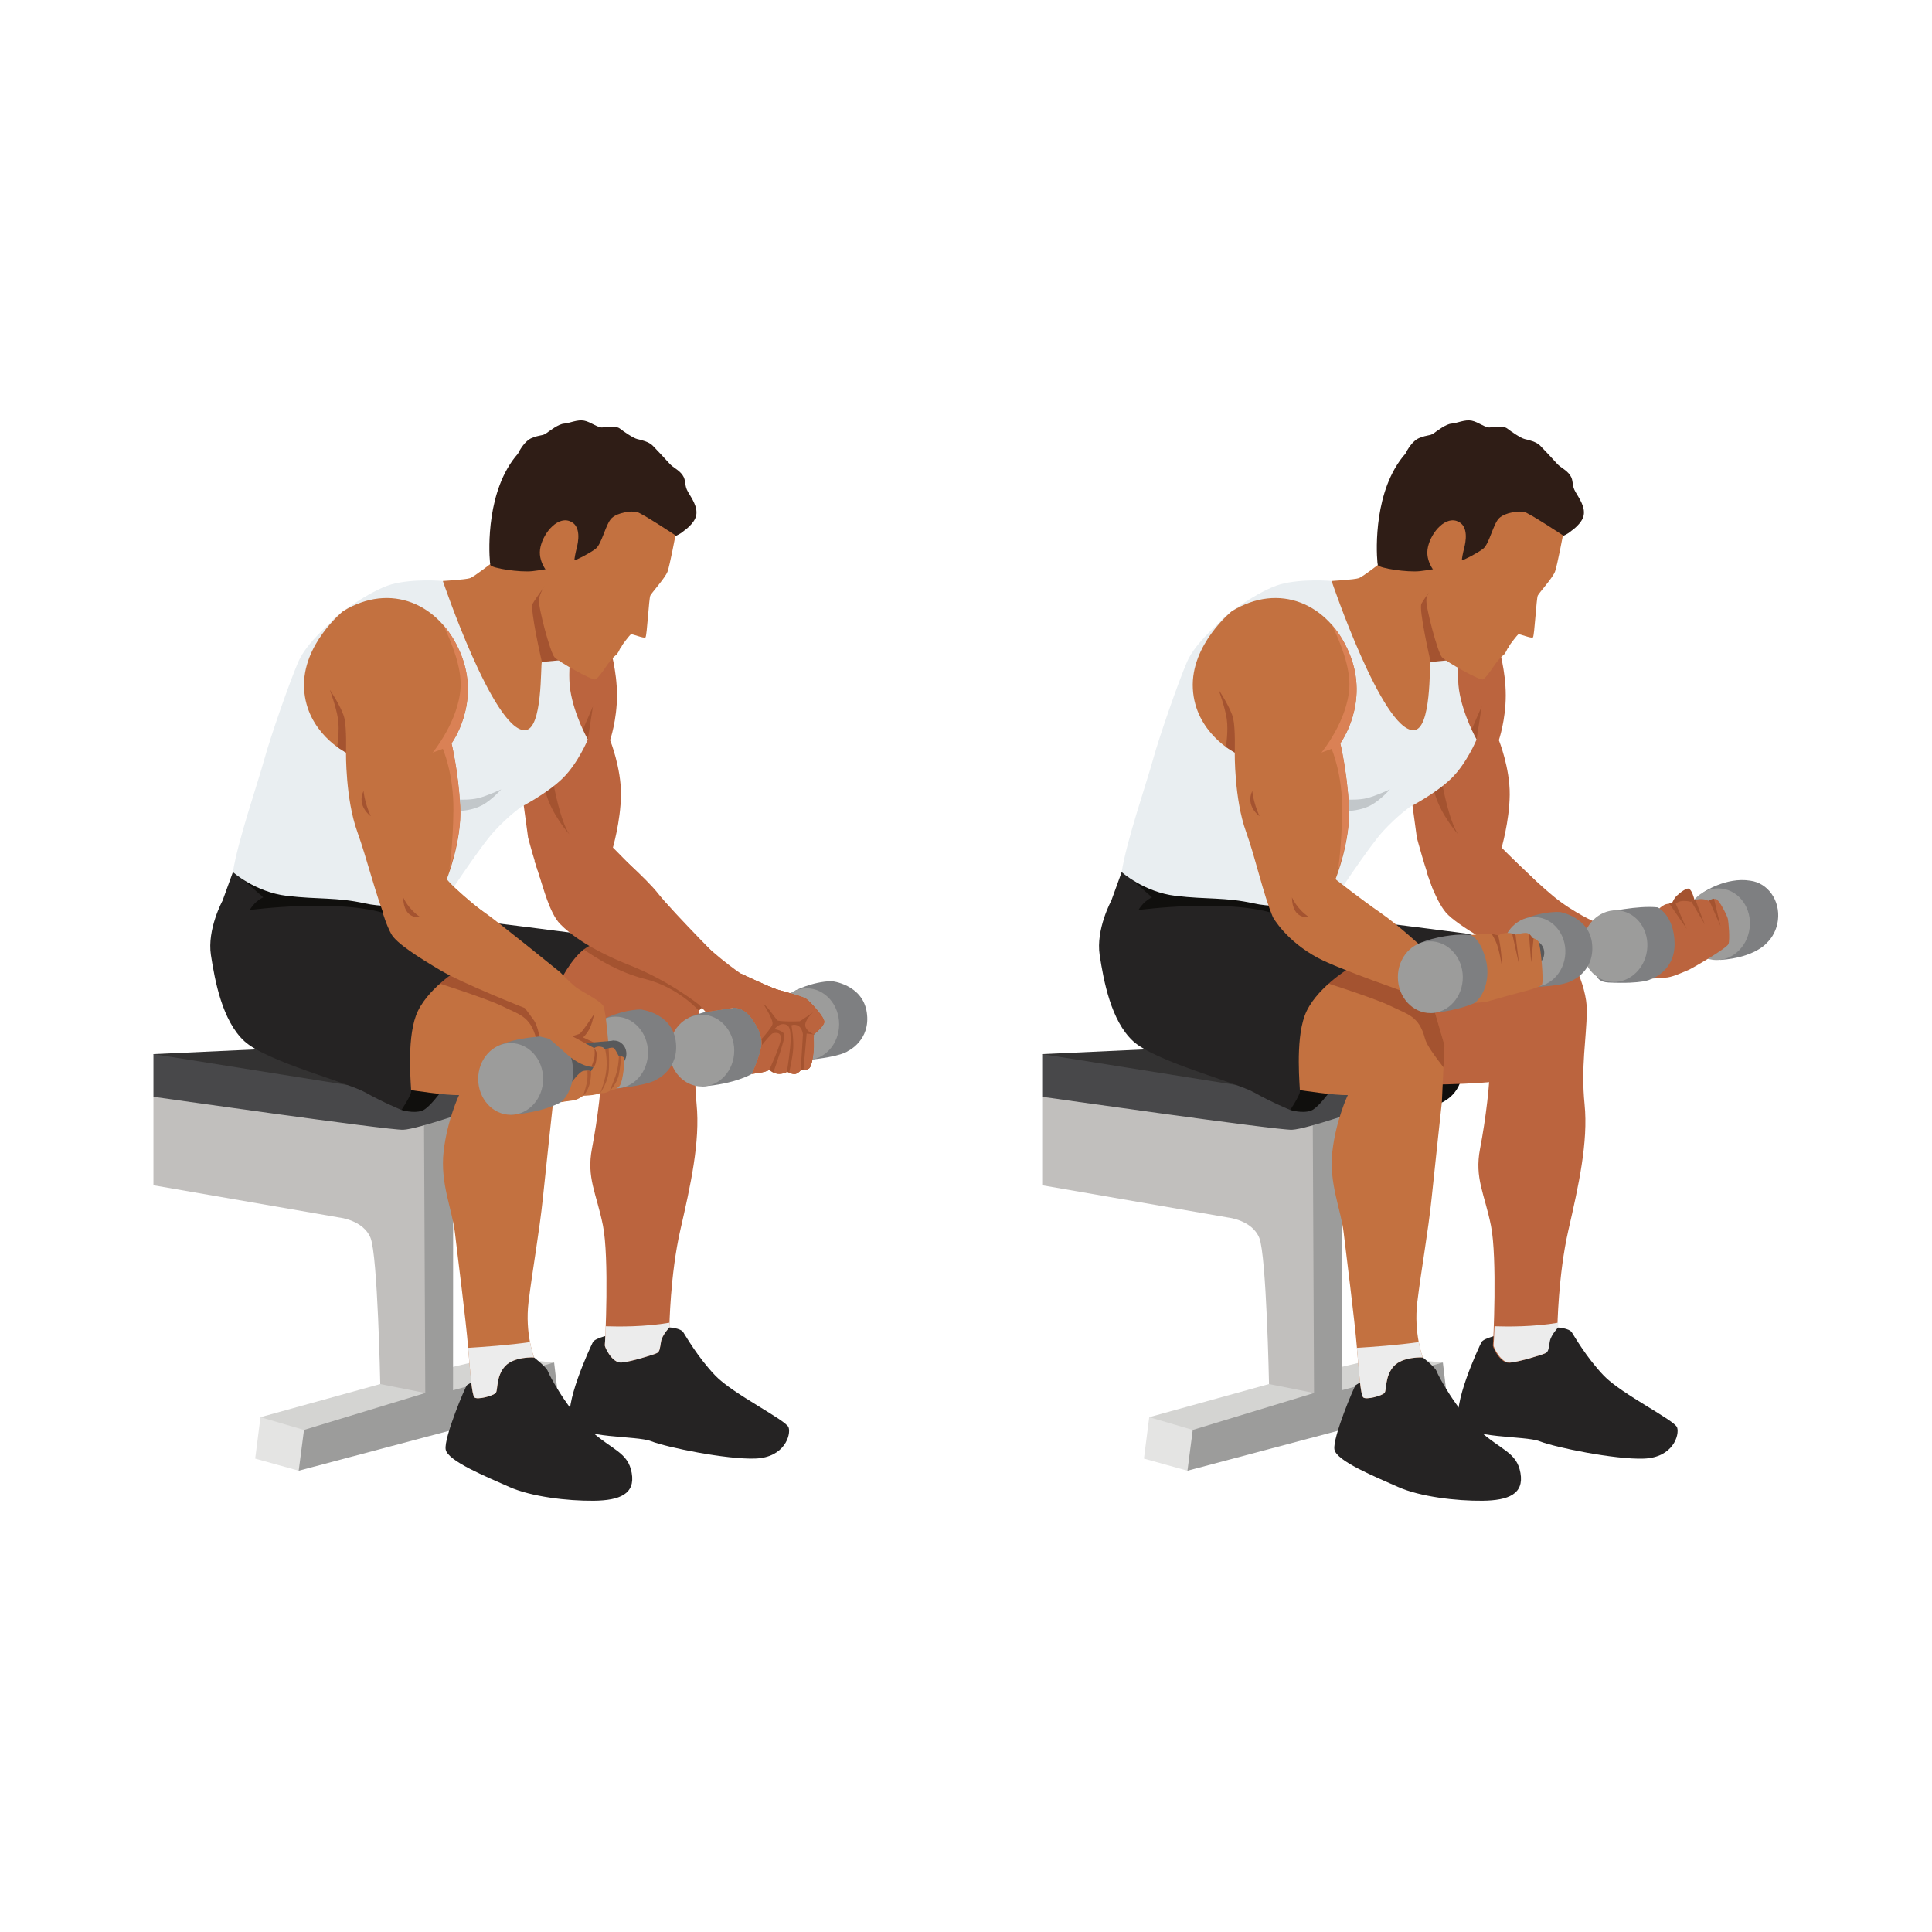 <?xml version="1.0" encoding="UTF-8" standalone="no"?>
<svg
   xmlns:dc="http://purl.org/dc/elements/1.1/"
   xmlns:cc="http://creativecommons.org/ns#"
   xmlns:rdf="http://www.w3.org/1999/02/22-rdf-syntax-ns#"
   xmlns:svg="http://www.w3.org/2000/svg"
   xmlns="http://www.w3.org/2000/svg"
   viewBox="0 0 2666.667 2666.667"
   height="2666.667"
   width="2666.667"
   xml:space="preserve"
   id="svg2"
   version="1.1"><defs
     id="defs6" /><g
     transform="matrix(1.333,0,0,-1.333,0,2666.667)"
     id="g10"><g
       transform="scale(0.1)"
       id="g12"><g
         transform="scale(1.227)"
         id="g14"><path
           id="path16"
           style="fill:none;fill-opacity:1;fill-rule:nonzero;stroke:none"
           d="M 16300,0 H 0 V 16300 H 16300 V 0" /></g><path
         id="path18"
         style="fill:#9c9c9b;fill-opacity:1;fill-rule:nonzero;stroke:none"
         d="m 4956.83,5270.9 821.98,273.8 -41.05,351.6 -724.24,-152.3 -217.84,-117.2 c 0,0 -84.18,-114.4 -110.56,-155.4 -26.39,-41.1 271.71,-200.5 271.71,-200.5" /><path
         id="path20"
         style="fill:#e4e4e3;fill-opacity:1;fill-rule:nonzero;stroke:none"
         d="m 2697.12,5330.6 -54.74,-428.8 450.58,-125.4 c 0,0 268.78,392.9 260.96,404.7 -7.82,11.7 -97.74,130.9 -148.56,149.5 -50.83,18.6 -508.24,0 -508.24,0" /><path
         id="path22"
         style="fill:#d4d4d2;fill-opacity:1;fill-rule:nonzero;stroke:none"
         d="m 3937.42,5673.7 1190.45,281.5 609.89,-58.9 -1158.2,-398.6 -642.14,176" /><path
         id="path24"
         style="fill:#9c9c9b;fill-opacity:1;fill-rule:nonzero;stroke:none"
         d="m 3272.8,5357 -125.06,-158.3 -54.78,-422.3 1863.87,494.5 780.93,625.4 -1046.78,-287.1 1.67,2902.8 c 0,0 -219.34,73 -242.97,50.8 -23.63,-22.1 -428.21,-162.2 -424.79,-179.8 3.42,-17.6 249.72,-2603.8 249.72,-2603.8 0,0 -175.93,-185.4 -228.7,-198.3 C 3993.13,5568.1 3272.8,5357 3272.8,5357" /><path
         id="path26"
         style="fill:#d4d4d2;fill-opacity:1;fill-rule:nonzero;stroke:none"
         d="m 4108.4,5744 -170.98,-70.3 -1240.3,-343.1 450.62,-131.9 1255.89,382.2 -295.23,163.1" /><path
         id="path28"
         style="fill:#c1bfbd;fill-opacity:1;fill-rule:nonzero;stroke:none"
         d="M 1588.76,8648.3 V 7732 l 1926.43,-334.2 c 0,0 247.75,-26.4 321.8,-211.1 74.04,-184.8 100.43,-1513 100.43,-1513 l 466.21,-92.8 -14.6,3117.6 -2800.27,-50.2" /><path
         id="path30"
         style="fill:#333232;fill-opacity:1;fill-rule:nonzero;stroke:none"
         d="m 1852.66,8830.6 -263.9,259.7 1853.12,85.3 513.13,-212 c 0,0 274.65,8.7 88.94,-211.2 -185.7,-219.9 -264.87,-318.4 -405.61,-260.3 -140.75,58 -1785.68,338.5 -1785.68,338.5" /><path
         id="path32"
         style="fill:#48484a;fill-opacity:1;fill-rule:nonzero;stroke:none"
         d="m 1588.76,9090.3 v -442 c 0,0 2433.69,-347.4 2586.16,-341.5 152.47,5.8 781.91,228.7 781.91,228.7 l -54.74,342 -858.3,-60.6 -445.07,-46.9 -2009.96,320.3" /><path
         id="path34"
         style="fill:#100f0d;fill-opacity:1;fill-rule:nonzero;stroke:none"
         d="m 4157.33,8512 c 0,0 121.19,-39.1 213.07,-7.8 91.87,31.3 269.76,301 269.76,301 0,0 -418.32,113.4 -433.96,105.6 -15.64,-7.8 -168.11,-105.6 -162.25,-158.4 5.87,-52.7 113.38,-240.4 113.38,-240.4" /><path
         id="path36"
         style="fill:#252323;fill-opacity:1;fill-rule:nonzero;stroke:none"
         d="m 6353.51,6189.7 c -11.73,0 -190.59,-37 -214.05,-81.5 -23.45,-44.5 -316.67,-671.3 -222.84,-837.3 93.83,-166.1 671.46,-127.9 826.87,-189.5 155.4,-61.6 777.02,-190.6 1079.03,-178.9 302.01,11.8 369.45,246.3 343.06,322.6 -26.39,76.2 -577.63,346 -759.43,536.5 -181.79,190.6 -302.01,404.7 -331.33,448.7 -29.32,43.9 -143.68,49.8 -143.68,49.8 l -577.63,-70.4" /><path
         id="path38"
         style="fill:#252323;fill-opacity:1;fill-rule:nonzero;stroke:none"
         d="m 5036.97,5782.2 c 0,0 -187.65,-108.5 -202.31,-120.3 -14.67,-11.7 -240.44,-545.3 -219.92,-665.5 20.53,-120.3 428.1,-284.5 656.81,-387.1 228.7,-102.6 606.95,-146.6 876.71,-143.7 269.76,3 431.02,70.4 392.91,287.4 -38.12,217 -202.32,234.6 -433.96,445.7 -231.64,211.1 -419.3,562.9 -433.96,606.9 -14.66,44 -143.68,143.7 -143.68,143.7 0,0 -120.21,161.3 -214.04,120.2 -93.83,-41 -278.56,-287.3 -278.56,-287.3" /><path
         id="path40"
         style="fill:#bb643e;fill-opacity:1;fill-rule:nonzero;stroke:none"
         d="m 7236.09,9540.2 c 3.91,289.3 -234.57,484.8 -234.57,484.8 0,0 -178.11,125 -374.51,249.2 h -908.04 c -118.47,-99.9 -120.18,-286.2 -93.61,-362.6 31.27,-89.9 602.07,-715.4 605.98,-910.9 3.91,-195.5 -43.01,-582.5 -101.66,-887.5 -58.63,-304.9 46.92,-465.2 113.38,-797.5 66.46,-332.3 23.46,-1223.7 19.55,-1239.3 -3.9,-15.7 74.29,-187.7 172.02,-179.9 97.74,7.8 336.22,82.1 367.5,97.8 31.27,15.6 31.27,54.7 43.01,121.2 11.72,66.4 86,144.6 86,144.6 0,0 7.82,547.3 113.38,1008.7 105.56,461.3 207.21,914.8 168.11,1305.8 -39.09,390.9 19.55,676.3 23.46,965.6" /><path
         id="path42"
         style="fill:#a45330;fill-opacity:1;fill-rule:nonzero;stroke:none"
         d="m 6042.97,10172.3 c 6.08,4.6 286.11,-217.7 634.05,-303.7 347.95,-86 559.07,-328.4 559.07,-328.4 0,0 113.37,84.8 93.83,203.3 -19.55,118.5 -311.59,279.2 -545.57,428.8 -233.98,149.7 -615.57,317.9 -650.75,290.6 -35.19,-27.4 -90.63,-290.6 -90.63,-290.6" /><path
         id="path44"
         style="fill:#c37140;fill-opacity:1;fill-rule:nonzero;stroke:none"
         d="m 4256.76,8717.6 c 0,0 363.85,-57 496.77,-51.2 0,0 -123.15,-258 -160.29,-586.4 -37.14,-328.4 89.92,-600.1 117.29,-838.6 27.36,-238.5 113.37,-901.1 136.83,-1188.5 23.46,-287.3 39.1,-484.8 64.51,-516.1 25.41,-31.2 201.34,15.7 222.84,47 21.5,31.2 1.96,173.9 95.79,275.6 93.83,101.6 299.07,89.9 299.07,89.9 0,0 -95.78,248.3 -56.68,572.7 39.09,324.5 113.37,735 148.56,1079.1 35.19,344 105.56,989.1 105.56,989.1 l 27.36,590.3 -207.25,715 c 0,0 -596.31,396.3 -786.33,396.3 -190.03,0 -216.58,167.1 -418.82,-96.7 -202.24,-263.9 -531.61,-580.6 -503.27,-800.5 28.35,-219.9 116.31,-431 116.31,-431 l 301.75,-246" /><path
         id="path46"
         style="fill:#ececec;fill-opacity:1;fill-rule:nonzero;stroke:none"
         d="m 4847.73,6048.5 c 23.25,-285 38.86,-480.5 64.14,-511.7 25.41,-31.2 201.34,15.7 222.84,47 21.5,31.2 1.96,173.9 95.79,275.6 93.82,101.6 299.07,89.9 299.07,89.9 0,0 -23.02,59.8 -41.88,158.9 -210.88,-31.1 -480.07,-50.2 -639.96,-59.7" /><path
         id="path48"
         style="fill:#ececec;fill-opacity:1;fill-rule:nonzero;stroke:none"
         d="m 6272.12,6272.1 c -4.05,-114.7 -8.38,-191.3 -9.51,-195.7 -3.91,-15.7 74.29,-187.7 172.02,-179.9 97.74,7.8 336.22,82.1 367.5,97.8 31.27,15.6 31.27,54.7 43,121.2 11.73,66.4 86.01,144.6 86.01,144.6 0,0 0.26,17.6 1.27,49.1 -253.58,-44.2 -530.04,-41.7 -660.29,-37.1" /><path
         id="path50"
         style="fill:#a45330;fill-opacity:1;fill-rule:nonzero;stroke:none"
         d="m 4403.63,9868.6 c 0,0 623.57,-195.5 795.59,-281.5 172.02,-86 291.26,-99.7 352.84,-335.2 17.02,-65.1 91.55,-168.8 191.78,-298.5 l 10.53,227.1 -207.25,715 c 0,0 -596.31,396.3 -786.33,396.3 -190.03,0 -216.58,167.1 -418.82,-96.7 -57.24,-74.7 -124.67,-153.7 -191.3,-233.4 139.24,-34.3 252.96,-93.1 252.96,-93.1" /><path
         id="path52"
         style="fill:#bb643e;fill-opacity:1;fill-rule:nonzero;stroke:none"
         d="m 6317.35,13293.4 c 0,0 71.35,-233.6 71.35,-488.7 0,-255.1 -71.35,-463.3 -71.35,-463.3 0,0 115.33,-287.4 112.4,-565.9 -2.94,-278.6 -87.97,-563 -87.97,-563 0,0 343.06,-293.2 477.94,-466.2 134.88,-173 759.43,-803.4 759.43,-803.4 l -378.25,-261 c 0,0 -281.49,193.6 -712.51,372.4 -431.03,178.9 -659.74,365.1 -774.09,566.7 -114.35,201.5 -246.3,711.7 -246.3,711.7 l -64.51,475 c 0,0 250.84,1529.2 277.41,1560.2 26.56,31 253.31,289 362.78,187.4 109.47,-101.6 273.67,-261.9 273.67,-261.9" /><path
         id="path54"
         style="fill:#252323;fill-opacity:1;fill-rule:nonzero;stroke:none"
         d="m 2411.72,10975 -107.51,-296.1 c 0,0 -161.27,-296.2 -120.22,-563 41.05,-266.8 117.29,-680.3 345.99,-891.4 228.71,-211.1 1070.24,-428.1 1252.03,-530.7 181.8,-102.6 375.32,-181.8 375.32,-181.8 0,0 96.76,146.6 99.69,187.7 2.93,41 -49.85,516 49.85,788.7 99.69,272.7 453.92,486.7 453.92,486.7 l 1052.23,-106.5 c 0,0 152.94,309.2 327.66,355.9 174.71,46.8 -172.22,115.4 -172.22,115.4 0,0 -685.75,89.7 -993.34,124.9 -307.6,35.2 -718.1,369.5 -864.71,404.6 -146.6,35.2 -1698.69,105.6 -1698.69,105.6" /><path
         id="path56"
         style="fill:#a45330;fill-opacity:1;fill-rule:nonzero;stroke:none"
         d="m 6139.46,12690.3 -52.78,-343 -51.42,103.4 z" /><path
         id="path58"
         style="fill:#a45330;fill-opacity:1;fill-rule:nonzero;stroke:none"
         d="m 5735.55,11867 c 0,0 66.72,-364.2 160.54,-502 0,0 -187.89,208.8 -246.42,438.7 l 85.88,63.3" /><path
         id="path60"
         style="fill:#100f0d;fill-opacity:1;fill-rule:nonzero;stroke:none"
         d="m 2585.69,10582.1 c 0,0 920.7,123.2 1419.17,-41 498.46,-164.2 872.66,41 369.45,172 -503.21,130.9 -850.33,138.8 -944.16,150.5 -93.83,11.7 -917.71,37 -917.71,37 l 214,-187.5 c 0,0 -82.1,-31.3 -140.75,-131" /><path
         id="path62"
         style="fill:#e9eef1;fill-opacity:1;fill-rule:nonzero;stroke:none"
         d="m 4585.42,13989.3 c 0,0 -308.85,27.3 -531.69,-35.2 -222.85,-62.6 -598.16,-339.4 -605.98,-365.2 -7.82,-25.8 -269.76,-229.1 -359.68,-438.2 -89.92,-209.2 -285.4,-768.3 -351.86,-1010.6 -66.46,-242.4 -273.66,-840.6 -324.49,-1165.1 0,0 230.66,-207.2 559.06,-246.3 328.41,-39.1 508.24,-11.7 809.28,-78.2 301.03,-66.4 805.36,0 805.36,0 0,0 383.14,586.4 535.61,750.7 152.47,164.2 277.58,250.2 277.58,250.2 0,0 265.84,136.8 426.14,293.2 160.29,156.3 261.93,402.7 261.93,402.7 0,0 -142.69,255.1 -181.79,513.1 -39.1,258 47.92,659.7 47.92,659.7 0,0 -980.34,269.8 -995.98,277.6 -15.64,7.8 -371.41,191.6 -371.41,191.6" /><path
         id="path64"
         style="fill:#c2c7ca;fill-opacity:1;fill-rule:nonzero;stroke:none"
         d="m 4760.79,11725.7 c 0,0 108.07,-5.9 194.08,15.6 86.01,21.5 234.57,89.9 234.57,89.9 0,0 -95.78,-109.5 -197.43,-164.2 -101.64,-54.7 -225.26,-58.7 -225.26,-58.7 l -5.96,117.4" /><path
         id="path66"
         style="fill:#c37140;fill-opacity:1;fill-rule:nonzero;stroke:none"
         d="m 5110.05,14190.4 c 0,0 -198.18,-156.2 -243.14,-171.8 -44.96,-15.7 -281.49,-29.3 -281.49,-29.3 0,0 523.13,-1545.3 847.39,-1545.3 190.59,0 162.48,687.1 178.12,706.7 15.64,19.5 241.69,123 241.69,123 0,0 151.96,723.4 81.59,821.1 -70.37,97.8 39.1,168.1 -211.11,269.8 -250.21,101.6 -613.05,-174.2 -613.05,-174.2" /><path
         id="path68"
         style="fill:#a45330;fill-opacity:1;fill-rule:nonzero;stroke:none"
         d="m 5705.97,14027.1 c 0,0 -158.8,-215.7 -190.08,-272.4 -31.27,-56.7 95.04,-604 95.04,-604 l 268.55,25.4 -173.51,851" /><path
         id="path70"
         style="fill:#c37140;fill-opacity:1;fill-rule:nonzero;stroke:none"
         d="m 3582.62,12212.4 c 0,0 -5.86,-480.9 117.29,-821 97.98,-270.6 195.96,-674.8 296.89,-911.5 l 1165.72,-54.9 c -41.17,34.2 -147.05,132.2 -177.19,153.6 -215.02,152.5 -359.63,322 -359.63,322 0,0 159.11,391.1 139.56,754.7 -19.54,363.6 -89.92,652.8 -89.92,652.8 0,0 307.12,416.4 93.94,931.5 -213.18,515.1 -725.91,739.3 -1217.24,436.6 0,0 -426.83,-343.7 -403.37,-801.2 23.45,-457.4 433.95,-662.6 433.95,-662.6" /><path
         id="path72"
         style="fill:#a45330;fill-opacity:1;fill-rule:nonzero;stroke:none"
         d="m 3582.63,12212.4 c 0,0 7.82,244.3 -15.64,351.8 -23.46,107.6 -151.5,299.1 -151.5,299.1 0,0 65.76,-179.8 84.2,-301 18.43,-121.2 -8.37,-291.8 -8.37,-291.8 l 91.31,-58.1" /><path
         id="path74"
         style="fill:#a45330;fill-opacity:1;fill-rule:nonzero;stroke:none"
         d="m 3764.42,11815.6 c 0,0 7.82,-113.4 74.28,-262 0,0 -148.56,105.6 -74.28,262" /><path
         id="path76"
         style="fill:#da8155;fill-opacity:1;fill-rule:nonzero;stroke:none"
         d="m 4769.17,12886.8 c -19.55,-348 -288.79,-674.4 -288.79,-674.4 l 105.04,38.9 c 0,0 113.38,-260.1 109.47,-635.3 -3.91,-374.9 -42.96,-616.8 -43,-617.1 49.49,140.9 126.83,406 113.37,656.4 -19.55,363.6 -89.92,652.8 -89.92,652.8 0,0 307.12,416.4 93.94,931.5 -46.84,113.2 -108.16,212.3 -180.53,294.9 86.72,-177.5 192.1,-439.8 180.42,-647.7" /><path
         id="path78"
         style="fill:#7e7f81;fill-opacity:1;fill-rule:nonzero;stroke:none"
         d="m 8390.57,9704.2 -166.74,38.8 c 0,0 179.32,97 387.5,102.9 0,0 319.61,-32.2 363.59,-322.5 43.98,-290.3 -194.99,-401.3 -194.99,-401.3 0,0 -64.45,-59.7 -427.33,-93.6 -362.88,-33.9 37.97,675.7 37.97,675.7" /><path
         id="path80"
         style="fill:#7e7f81;fill-opacity:1;fill-rule:nonzero;stroke:none"
         d="m 7289.91,9233.5 c -15.64,49.4 -157.97,233.4 -157.97,233.4 0,0 131.58,72.1 393.52,94.6 0,0 235.47,33.2 279.52,31.5 44.04,-1.6 85.05,21.2 152.48,-95.1 67.44,-116.3 108.49,-119.2 96.77,-245.3 -11.73,-126.1 -111.3,-290.3 -120.16,-310.8 -8.86,-20.5 -147.65,-55.7 -147.65,-55.7 0,0 -172.99,-106.6 -519.97,-131 l 23.46,478.4" /><path
         id="path82"
         style="fill:#9c9c9b;fill-opacity:1;fill-rule:nonzero;stroke:none"
         d="m 7602.67,9126.5 c 0,-205.1 -150.53,-371.4 -336.22,-371.4 -185.68,0 -336.22,166.3 -336.22,371.4 0,205.1 150.54,371.4 336.22,371.4 185.69,0 336.22,-166.3 336.22,-371.4" /><path
         id="path84"
         style="fill:#7e7f81;fill-opacity:1;fill-rule:nonzero;stroke:none"
         d="m 6411.75,9410.8 -166.74,38.9 c 0,0 179.32,97 387.51,102.8 0,0 319.6,-32.1 363.58,-322.4 43.98,-290.3 -194.98,-401.3 -194.98,-401.3 0,0 -64.46,-59.8 -427.34,-93.7 -362.88,-33.9 37.97,675.7 37.97,675.7" /><path
         id="path86"
         style="fill:#9c9c9b;fill-opacity:1;fill-rule:nonzero;stroke:none"
         d="m 6710,9106.5 c 0,-205.1 -150.53,-371.4 -336.22,-371.4 -185.69,0 -336.22,166.3 -336.22,371.4 0,205.2 150.53,371.4 336.22,371.4 185.69,0 336.22,-166.2 336.22,-371.4" /><path
         id="path88"
         style="fill:#58595b;fill-opacity:1;fill-rule:nonzero;stroke:none"
         d="m 6485.91,9093.9 c 0,-75.3 -55.79,-136.2 -124.62,-136.2 -68.82,0 -124.61,60.9 -124.61,136.2 0,75.2 55.79,136.2 124.61,136.2 68.83,0 124.62,-61 124.62,-136.2" /><path
         id="path90"
         style="fill:#7e7f81;fill-opacity:1;fill-rule:nonzero;stroke:none"
         d="m 5311.09,8940.2 c -15.63,49.4 -157.97,233.4 -157.97,233.4 0,0 131.58,72 393.52,94.5 0,0 235.48,33.3 279.52,31.6 44.04,-1.7 85.05,21.2 152.49,-95.1 67.43,-116.3 108.49,-119.2 96.76,-245.3 -11.73,-126.1 -111.3,-290.3 -120.16,-310.8 -8.86,-20.6 -147.65,-55.8 -147.65,-55.8 0,0 -172.99,-106.5 -519.96,-130.9 l 23.45,478.4" /><path
         id="path92"
         style="fill:#9c9c9b;fill-opacity:1;fill-rule:nonzero;stroke:none"
         d="m 5623.86,8833.2 c 0,-205.1 -150.54,-371.4 -336.22,-371.4 -185.69,0 -336.23,166.3 -336.23,371.4 0,205.1 150.54,371.4 336.23,371.4 185.68,0 336.22,-166.3 336.22,-371.4" /><path
         id="path94"
         style="fill:#58595b;fill-opacity:1;fill-rule:nonzero;stroke:none"
         d="m 5924.15,8805 c 0,0 27.79,132.1 -11.24,248.6 l 167.5,40.3 c 0,0 94.11,-103.5 100.06,-117.4 5.96,-14 14.64,-150 -44.22,-164.3 -58.85,-14.3 -212.1,-7.2 -212.1,-7.2" /><path
         id="path96"
         style="fill:#c37140;fill-opacity:1;fill-rule:nonzero;stroke:none"
         d="m 5434.87,9566.9 c 0,0 62.04,-81.9 95.44,-129.6 33.4,-47.7 55.41,-163.8 55.41,-163.8 0,0 87.74,-19.9 99.67,-24.7 11.93,-4.8 107.37,-93 195.64,-169.4 88.28,-76.3 188.49,-121.8 255.29,-121.7 66.81,0 57.26,66.8 54.88,114.5 -2.39,47.8 -38.18,81.2 -38.18,81.2 l 147.93,27.2 c 0,0 -26.25,337.8 -50.1,399.8 -23.86,62.1 -229.05,155.1 -291.08,205.2 -62.03,50.1 -159.86,152.7 -159.86,152.7 l -365.04,-371.4" /><path
         id="path98"
         style="fill:#a45330;fill-opacity:1;fill-rule:nonzero;stroke:none"
         d="m 5924.15,9276.2 228.87,-122.8 83.66,15.4 -199.12,94.3 c 0,0 65.36,57.3 91.61,152.7 26.24,95.5 26.24,95.5 26.24,95.5 0,0 -128.84,-199.7 -155.08,-210.8 -26.25,-11.1 -76.18,-24.3 -76.18,-24.3" /><path
         id="path100"
         style="fill:#c37140;fill-opacity:1;fill-rule:nonzero;stroke:none"
         d="m 5807.6,8592.7 c 0,0 44.8,33.4 78.2,102.6 33.41,69.2 38.35,109.7 38.35,109.7 0,0 70.21,95.3 108.39,108.6 38.17,13.3 87.08,0 87.08,0 0,0 50.1,82.3 52.49,89.5 2.39,7.1 7.63,112.3 7.63,112.3 l -26.72,38 c 0,0 30.17,23.7 68.77,12.6 38.6,-11 43.37,-22.8 43.37,-22.8 0,0 74.76,22.9 90.67,10.2 15.9,-12.8 52.48,-85.9 52.48,-85.9 0,0 44.05,3.4 54.08,-15.9 10.03,-19.3 -11.13,-237 -42.94,-284.7 -31.82,-47.8 -106.57,-57.3 -106.57,-57.3 0,0 -28.63,-17.5 -49.31,-20.7 -20.68,-3.2 -44.53,-3.2 -49.31,-3.2 -4.77,0 -30.36,-12.7 -78.01,-19 -47.65,-6.4 -98.69,-8 -98.69,-8 0,0 -50.75,-41.4 -103.24,-47.7 -52.49,-6.4 -126.72,-18.3 -126.72,-18.3" /><path
         id="path102"
         style="fill:#91553a;fill-opacity:1;fill-rule:nonzero;stroke:none"
         d="m 6265.16,9143.2 v 0 c 0.05,0.1 0.56,0.2 1.46,0.5 -0.95,-0.3 -1.46,-0.5 -1.46,-0.5" /><path
         id="path104"
         style="fill:#ac5b34;fill-opacity:1;fill-rule:nonzero;stroke:none"
         d="m 6214.26,8685.7 c 0,0 55.67,132.1 65.21,251.3 9.55,119.3 -14.31,206.2 -14.31,206.2 v 0 0 c 0,0 0.51,0.2 1.46,0.5 4.58,1.3 19.37,5.6 35.79,8.9 4.14,-71.3 8.42,-186.8 -1.46,-258.5 -15.11,-109.7 -86.69,-208.4 -86.69,-208.4" /><path
         id="path106"
         style="fill:#ac5b34;fill-opacity:1;fill-rule:nonzero;stroke:none"
         d="m 6312.88,8709.6 c 0,0 28.63,65.2 60.9,155.9 32.27,90.6 34.53,202 34.53,202 0,0 2.9,0.2 7.38,0.2 4.81,0 11.43,-0.3 18.25,-1.3 -5.67,-52.4 -14.8,-128.1 -25.63,-185.3 -18.33,-96.7 -95.43,-171.5 -95.43,-171.5" /><path
         id="path108"
         style="fill:#ac5b34;fill-opacity:1;fill-rule:nonzero;stroke:none"
         d="m 6037.56,8658.7 c 0,0 20.75,54.9 39.84,139.2 7.12,31.4 7.34,76.8 4.81,121.3 21.1,-1.2 37.41,-5.6 37.41,-5.6 5.57,-184.1 -82.06,-254.9 -82.06,-254.9" /><path
         id="path110"
         style="fill:#9c9c9b;fill-opacity:1;fill-rule:nonzero;stroke:none"
         d="m 8688.82,9399.9 c 0,-205.2 -150.53,-371.4 -336.22,-371.4 -185.69,0 -336.22,166.2 -336.22,371.4 0,205.1 150.53,371.4 336.22,371.4 185.69,0 336.22,-166.3 336.22,-371.4" /><path
         id="path112"
         style="fill:#58595b;fill-opacity:1;fill-rule:nonzero;stroke:none"
         d="m 8464.73,9387.2 c 0,-75.2 -55.8,-136.2 -124.62,-136.2 -68.82,0 -124.62,61 -124.62,136.2 0,75.2 55.8,136.2 124.62,136.2 68.82,0 124.62,-61 124.62,-136.2" /><path
         id="path114"
         style="fill:#ecb088;fill-opacity:1;fill-rule:nonzero;stroke:none"
         d="m 7602.67,9571.9 c 2.86,0.4 103.56,-1 177.53,-106 73.96,-105 107.36,-171.8 104.97,-272 -2.38,-100.2 -98.75,-307.8 -98.75,-307.8 0,0 137.72,12.8 179.08,41.4 0,0 42.94,-43.1 103.39,-41.4 60.44,1.6 79.53,22.3 79.53,22.3 0,0 58.85,-32 90.66,-22.4 31.81,9.7 50.9,36.7 50.9,36.7 0,0 42.94,-6.3 84.3,17.5 41.35,23.9 54.08,205.2 52.49,245 -1.59,39.7 0.13,109.7 0.13,109.7 0,0 98.48,74.8 108.03,124.1 9.54,49.3 -141.98,209.2 -182.33,240.2 -40.35,31 -231.22,76.3 -307.57,100.2 -76.35,23.8 -374.59,164.6 -374.59,164.6 l -422.3,-330.2 61.45,-66.3 293.08,44.4" /><path
         id="path116"
         style="fill:#a45330;fill-opacity:1;fill-rule:nonzero;stroke:none"
         d="m 7602.67,9571.9 c 2.86,0.4 103.56,-1 177.53,-106 73.96,-105 107.36,-171.8 104.97,-272 -2.38,-100.2 -98.75,-307.8 -98.75,-307.8 0,0 137.72,12.8 179.08,41.4 0,0 42.94,-43.1 103.39,-41.4 60.44,1.6 79.53,22.3 79.53,22.3 0,0 58.85,-32 90.66,-22.4 31.81,9.7 50.9,36.7 50.9,36.7 0,0 42.94,-6.3 84.3,17.5 41.35,23.9 54.08,205.2 52.49,245 -1.59,39.7 0.13,109.7 0.13,109.7 0,0 98.48,74.8 108.03,124.1 9.54,49.3 -141.98,209.2 -182.33,240.2 -40.35,31 -231.22,76.3 -307.57,100.2 -76.35,23.8 -374.59,164.6 -374.59,164.6 l -422.3,-330.2 61.45,-66.3 293.08,44.4" /><path
         id="path118"
         style="fill:#bb643e;fill-opacity:1;fill-rule:nonzero;stroke:none"
         d="m 8258.17,9387.2 c -41.36,15.9 -63.63,0 -63.63,0 0,0 31.82,-152.7 14.97,-282.4 -10.35,-79.6 -26.82,-158.3 -38,-207.2 19.99,-8.2 48.57,-17.3 67.57,-11.6 31.81,9.7 50.9,36.7 50.9,36.7 0,0 23.86,346.8 23.86,367.5 0,20.6 -14.32,81.1 -55.67,97" /><path
         id="path120"
         style="fill:#bb643e;fill-opacity:1;fill-rule:nonzero;stroke:none"
         d="m 8002.08,9306.1 c -14.14,-3.3 -72.72,-72.8 -118.09,-128.9 -11.12,-104.8 -97.57,-291.1 -97.57,-291.1 0,0 137.72,12.8 179.08,41.4 0,0 117.16,250.9 120.09,323.5 2.93,72.5 -59.65,60.6 -83.51,55.1" /><path
         id="path122"
         style="fill:#bb643e;fill-opacity:1;fill-rule:nonzero;stroke:none"
         d="m 8186.59,9244 c -1.59,82.7 -1.59,146.4 -63.62,155.9 -62.04,9.5 -103.35,-51.5 -103.35,-51.5 0,0 103.35,-13.7 103.35,-67.8 0,-44.5 -85.12,-294.2 -115.24,-381.2 16.74,-7.8 37.59,-14 61.16,-13.3 60.44,1.6 79.53,22.3 79.53,22.3 0,0 39.76,252.9 38.17,335.6" /><path
         id="path124"
         style="fill:#bb643e;fill-opacity:1;fill-rule:nonzero;stroke:none"
         d="m 8318.92,8922.8 c 15.61,1.6 35.64,6.1 55.36,17.4 41.35,23.9 54.08,205.2 52.49,245 -1.59,39.7 0.13,109.7 0.13,109.7 l -74.3,8 -33.68,-380.1" /><path
         id="path126"
         style="fill:#bb643e;fill-opacity:1;fill-rule:nonzero;stroke:none"
         d="m 8352.6,9659.2 c -40.35,31 -231.23,76.3 -307.57,100.2 -76.35,23.8 -374.58,164.6 -374.58,164.6 l -422.31,-330.2 61.45,-66.3 293.08,44.4 c 2.86,0.4 103.56,-1 177.52,-106 61.09,-86.7 94.43,-147.4 102.88,-222.3 43.72,49.2 108.53,126 115.83,156.3 11.14,46.1 -95.43,211.6 -95.43,211.6 65.21,-47.8 132.01,-168.6 152.75,-174.9 20.73,-6.3 111.28,-8.1 111.28,-8.1 0,0 104.98,0 112.93,1.6 7.96,1.6 138.39,93.3 138.39,93.3 0,0 -98.62,-91.7 -78.71,-148.9 19.91,-57.3 86.79,-79.6 86.79,-79.6 0,0 98.48,74.8 108.03,124.1 9.54,49.3 -141.98,209.2 -182.33,240.2" /><path
         id="path128"
         style="fill:#c37140;fill-opacity:1;fill-rule:nonzero;stroke:none"
         d="m 3962.79,10556.3 c 0,0 35.78,-126.5 88.27,-221.9 52.49,-95.5 276.77,-238.6 510.58,-377 233.82,-138.4 873.23,-390.5 873.23,-390.5 0,0 229.05,-58 281.54,11.2 52.49,69.1 83.5,360.2 83.5,360.2 0,0 -682.36,553.6 -782.56,618 -100.21,64.4 -360.27,303 -360.27,303 l -694.29,-303" /><path
         id="path130"
         style="fill:#bb643e;fill-opacity:1;fill-rule:nonzero;stroke:none"
         d="m 7248.14,9593.8 c 0,0 -310.16,251.5 -720.53,413.7 -410.37,162.3 -620.33,319.7 -727.7,429.5 -107.36,109.7 -178.16,386.1 -216.33,505.4 -38.18,119.3 -49,147.8 -49,147.8 l 811.92,138.9 c 0,0 438.78,-439 706,-753.9 267.22,-315 617.95,-551.2 617.95,-551.2 v -250.5 l -422.31,-79.7" /><path
         id="path132"
         style="fill:#a45330;fill-opacity:1;fill-rule:nonzero;stroke:none"
         d="m 4174.92,10713.1 c 0,0 50.83,-121.2 175.93,-203.3 0,0 -172.02,-35.2 -175.93,203.3" /><path
         id="path134"
         style="fill:#a45330;fill-opacity:1;fill-rule:nonzero;stroke:none"
         d="m 6153.02,9153.4 c 0,0 26.92,-35.8 25.6,-59.5 -1.32,-23.8 -0.02,-110 -32.08,-135.6 h -24.28 c 0,0 28.02,59.5 33.98,109.4 5.96,49.9 -3.22,85.7 -3.22,85.7" /><path
         id="path136"
         style="fill:#58595b;fill-opacity:1;fill-rule:nonzero;stroke:none"
         d="m 6355.33,9229.9 -297.74,-25.3 95.43,-51.2 c 0,0 14.75,18.4 53.72,15.6 38.97,-2.9 58.42,-25.8 58.42,-25.8 l 52.19,12.1 37.98,74.6" /><path
         id="path138"
         style="fill:#2f1d16;fill-opacity:1;fill-rule:nonzero;stroke:none"
         d="m 7209.19,14670.4 c 15.68,86.4 -43.8,170.5 -85.52,242 -41.71,71.4 -15.81,116.8 -56.52,173.8 -40.71,57 -93.95,72.9 -134.61,118.4 -40.67,45.5 -136.88,148.1 -175.5,187.3 -38.61,39.2 -118.51,57.5 -158.46,66.7 -39.95,9.2 -139.49,76.6 -179.27,108.1 -39.79,31.4 -128.79,20.9 -177.89,12.8 -49.1,-8.2 -121.72,56 -192.76,69.9 -71.04,13.9 -150.25,-26.7 -208.08,-30.7 -57.83,-4 -146.15,-73.4 -185.25,-100.9 -39.11,-27.5 -62.34,-12.9 -150.42,-48.9 -70.47,-28.9 -123.86,-125.2 -142.4,-162.5 -37.35,-41.6 -74.55,-92.7 -110.37,-155.6 -237.44,-417.2 -180.84,-985.1 -174.89,-996.2 18.86,-35.2 309.5,-77.8 435.07,-63.7 266.38,29.9 278.29,68 278.29,68 0,0 303.94,-222.1 326.07,-207.3 10.3,6.9 174.07,106.9 346.22,211.8 200.52,119.1 414.31,245.8 414.31,245.8 l 101.46,33.1 c 6.19,6.5 14.1,12 23.91,16.4 33.61,15 60.17,32.6 81.17,51.4 0.03,0.1 109.77,73.9 125.44,160.3" /><path
         id="path140"
         style="fill:#c37140;fill-opacity:1;fill-rule:nonzero;stroke:none"
         d="m 6994.26,14461.9 c 0,0 -58.33,-308.2 -81.45,-373.8 -23.13,-65.6 -165.47,-220.6 -179.33,-250.6 -13.86,-29.9 -34.35,-416.9 -49.69,-432 -15.34,-15 -141.48,39 -151.73,31.8 -10.26,-7.2 -88.53,-106.5 -92.3,-118.7 -3.77,-12.2 -20.95,-32.3 -20.95,-32.3 0,0 -19.73,-49.7 -42.85,-66 -23.12,-16.2 -50.81,-52.5 -63.26,-65.2 -12.46,-12.8 -113.32,-174.6 -148.11,-185.4 -34.8,-10.8 -379.3,182.3 -423.23,230.3 -43.92,47.9 -170.7,525 -161.26,599.5 9.44,74.5 117.25,249.1 117.25,249.1 0,0 -124.32,116.9 -105.45,265.9 18.88,149 165.3,340.3 301.01,296.6 135.71,-43.6 91.44,-231.7 78.47,-281.6 -12.97,-50 -25.74,-116.8 -22.41,-124.5 3.33,-7.7 152.46,67.8 217.83,117.2 65.36,49.3 104.83,259.9 168.14,318.9 63.3,59 204.75,75.6 257.94,63.3 53.18,-12.2 401.38,-242.5 401.38,-242.5" /><path
         id="path142"
         style="fill:#100f0d;fill-opacity:1;fill-rule:nonzero;stroke:none"
         d="m 14872.4,8567 c 0,0 196.9,46.3 256.6,258.6 59.7,212.3 -137.1,209.7 -234.5,195.9 -97.4,-13.7 -180.2,27.7 -157.6,-171.8 22.6,-199.6 135.5,-282.7 135.5,-282.7" /><path
         id="path144"
         style="fill:#bb643e;fill-opacity:1;fill-rule:nonzero;stroke:none"
         d="m 14606.1,8773.4 c 0,0 700.5,-5.7 1020.3,52.2 319.9,58 128.6,808.9 0,823.1 -128.5,14.1 -755.4,228.9 -816,237.9 -60.6,8.9 -177,115.7 -253.3,-54 -76.2,-169.8 49,-1059.2 49,-1059.2" /><g
         transform="scale(1.014)"
         id="g146"><path
           id="path148"
           style="fill:#bb643e;fill-opacity:1;fill-rule:nonzero;stroke:none"
           d="m 14570.7,10822.9 c 0,0 80.6,-277.6 193.5,-411.8 112.9,-134.2 577.7,-384.4 577.7,-384.4 0,0 549.3,-4.6 567,19.3 17.6,23.9 290.5,122.9 290.5,122.9 l 100.6,139 c 0,0 -227.7,96.1 -439.4,270.2 -211.7,174.1 -526.9,495.3 -526.9,495.3 l -763,-250.5" /></g><path
         id="path150"
         style="fill:#9c9c9b;fill-opacity:1;fill-rule:nonzero;stroke:none"
         d="m 14159.5,5270.9 822,273.8 -41.1,351.6 -724.2,-152.3 -217.9,-117.2 c 0,0 -84.1,-114.4 -110.5,-155.4 -26.4,-41.1 271.7,-200.5 271.7,-200.5" /><path
         id="path152"
         style="fill:#e4e4e3;fill-opacity:1;fill-rule:nonzero;stroke:none"
         d="m 11899.8,5330.6 -54.8,-428.8 450.6,-125.4 c 0,0 268.8,392.9 261,404.7 -7.8,11.7 -97.8,130.9 -148.6,149.5 -50.8,18.6 -508.2,0 -508.2,0" /><path
         id="path154"
         style="fill:#d4d4d2;fill-opacity:1;fill-rule:nonzero;stroke:none"
         d="m 13140.1,5673.7 1190.4,281.5 609.9,-58.9 -1158.2,-398.6 -642.1,176" /><path
         id="path156"
         style="fill:#9c9c9b;fill-opacity:1;fill-rule:nonzero;stroke:none"
         d="m 12475.5,5357 -125.1,-158.3 -54.8,-422.3 1863.9,494.5 780.9,625.4 -1046.8,-287.1 1.7,2902.8 c 0,0 -219.3,73 -243,50.8 -23.6,-22.1 -428.2,-162.2 -424.8,-179.8 3.5,-17.6 249.8,-2603.8 249.8,-2603.8 0,0 -176,-185.4 -228.7,-198.3 -52.8,-12.8 -773.1,-223.9 -773.1,-223.9" /><path
         id="path158"
         style="fill:#d4d4d2;fill-opacity:1;fill-rule:nonzero;stroke:none"
         d="m 13311.1,5744 -171,-70.3 -1240.3,-343.1 450.6,-131.9 1255.9,382.2 -295.2,163.1" /><path
         id="path160"
         style="fill:#c1bfbd;fill-opacity:1;fill-rule:nonzero;stroke:none"
         d="M 10791.4,8648.3 V 7732 l 1926.4,-334.2 c 0,0 247.8,-26.4 321.8,-211.1 74.1,-184.8 100.5,-1513 100.5,-1513 l 466.2,-92.8 -14.6,3117.6 -2800.3,-50.2" /><path
         id="path162"
         style="fill:#333232;fill-opacity:1;fill-rule:nonzero;stroke:none"
         d="m 11055.3,8830.6 -263.9,259.7 1853.1,85.3 513.2,-212 c 0,0 274.6,8.7 88.9,-211.2 -185.7,-219.9 -264.9,-318.4 -405.6,-260.3 -140.7,58 -1785.7,338.5 -1785.7,338.5" /><path
         id="path164"
         style="fill:#48484a;fill-opacity:1;fill-rule:nonzero;stroke:none"
         d="m 10791.4,9090.3 v -442 c 0,0 2433.7,-347.4 2586.2,-341.5 152.5,5.8 781.9,228.7 781.9,228.7 l -54.7,342 -858.4,-60.6 -445,-46.9 -2010,320.3" /><path
         id="path166"
         style="fill:#100f0d;fill-opacity:1;fill-rule:nonzero;stroke:none"
         d="m 13360,8512 c 0,0 121.2,-39.1 213.1,-7.8 91.8,31.3 269.7,301 269.7,301 0,0 -418.3,113.4 -433.9,105.6 -15.7,-7.8 -168.2,-105.6 -162.3,-158.4 5.9,-52.7 113.4,-240.4 113.4,-240.4" /><g
         transform="scale(1.067)"
         id="g168"><path
           id="path170"
           style="fill:#252323;fill-opacity:1;fill-rule:nonzero;stroke:none"
           d="m 14577.3,5800.2 c -11.1,0 -178.6,-34.68 -200.6,-76.38 -22,-41.7 -296.8,-629.05 -208.8,-784.61 87.9,-155.64 629.1,-119.85 774.8,-177.57 145.6,-57.72 728.1,-178.61 1011.1,-167.64 283,11.06 346.2,230.8 321.5,302.3 -24.8,71.4 -541.3,324.23 -711.7,502.74 -170.3,178.6 -282.9,379.23 -310.4,420.46 -27.5,41.14 -134.7,46.67 -134.7,46.67 l -541.2,-65.97" /></g><path
         id="path172"
         style="fill:#252323;fill-opacity:1;fill-rule:nonzero;stroke:none"
         d="m 14239.6,5782.2 c 0,0 -187.6,-108.5 -202.3,-120.3 -14.6,-11.7 -240.4,-545.3 -219.9,-665.5 20.5,-120.3 428.1,-284.5 656.8,-387.1 228.7,-102.6 607,-146.6 876.7,-143.7 269.8,3 431,70.4 392.9,287.4 -38.1,217 -202.3,234.6 -433.9,445.7 -231.7,211.1 -419.3,562.9 -434,606.9 -14.7,44 -143.7,143.7 -143.7,143.7 0,0 -120.2,161.3 -214,120.2 -93.8,-41 -278.6,-287.3 -278.6,-287.3" /><g
         transform="scale(1.009)"
         id="g174"><path
           id="path176"
           style="fill:#bb643e;fill-opacity:1;fill-rule:nonzero;stroke:none"
           d="m 16284.4,9450.68 c 4,286.59 -206.8,628.32 -206.8,628.32 0,0 -201.9,-24.2 -396.4,98.8 h -899.6 c -117.3,-99 -119,-283.52 -92.7,-359.2 31,-89.06 596.4,-708.69 600.3,-902.36 3.8,-193.66 -42.6,-577.03 -100.8,-879.17 -58,-302.04 46.6,-460.83 112.4,-790.02 65.8,-329.18 23.2,-1212.21 19.4,-1227.66 -3.9,-15.56 73.6,-185.95 170.4,-178.22 96.8,7.73 333,81.33 364,96.88 31,15.46 31,54.19 42.6,120.07 11.6,65.77 85.2,143.24 85.2,143.24 0,0 7.7,542.17 112.3,999.23 104.6,456.98 205.3,906.22 166.6,1293.55 -38.8,387.23 19.3,669.95 23.1,956.54" /></g><path
         id="path178"
         style="fill:#c37140;fill-opacity:1;fill-rule:nonzero;stroke:none"
         d="m 13459.4,8717.6 c 0,0 363.9,-57 496.8,-51.2 0,0 -123.2,-258 -160.3,-586.4 -37.1,-328.4 89.9,-600.1 117.3,-838.6 27.4,-238.5 113.4,-901.1 136.8,-1188.5 23.5,-287.3 39.1,-484.8 64.5,-516.1 25.4,-31.2 201.4,15.7 222.9,47 21.5,31.2 1.9,173.9 95.8,275.6 93.8,101.6 299,89.9 299,89.9 0,0 -95.8,248.3 -56.7,572.7 39.1,324.5 113.4,735 148.6,1079.1 35.2,344 105.6,989.1 105.6,989.1 l 27.3,590.3 -207.2,715 c 0,0 -596.3,396.3 -786.4,396.3 -190,0 -216.5,167.1 -418.8,-96.7 -202.2,-263.9 -531.6,-580.6 -503.2,-800.5 28.3,-219.9 116.3,-431 116.3,-431 l 301.7,-246" /><path
         id="path180"
         style="fill:#ececec;fill-opacity:1;fill-rule:nonzero;stroke:none"
         d="m 14050.4,6048.5 c 23.2,-285 38.8,-480.5 64.1,-511.7 25.4,-31.2 201.4,15.7 222.9,47 21.5,31.2 1.9,173.9 95.8,275.6 93.8,101.6 299,89.9 299,89.9 0,0 -23,59.8 -41.9,158.9 -210.8,-31.1 -480,-50.2 -639.9,-59.7" /><path
         id="path182"
         style="fill:#ececec;fill-opacity:1;fill-rule:nonzero;stroke:none"
         d="m 15474.8,6272.1 c -4.1,-114.7 -8.4,-191.3 -9.5,-195.7 -3.9,-15.7 74.3,-187.7 172,-179.9 97.7,7.8 336.2,82.1 367.5,97.8 31.3,15.6 31.3,54.7 43,121.2 11.7,66.4 86,144.6 86,144.6 0,0 0.3,17.6 1.3,49.1 -253.6,-44.2 -530.1,-41.7 -660.3,-37.1" /><path
         id="path184"
         style="fill:#a45330;fill-opacity:1;fill-rule:nonzero;stroke:none"
         d="m 13606.3,9868.6 c 0,0 623.6,-195.5 795.6,-281.5 172,-86 291.2,-99.7 352.8,-335.2 17,-65.1 91.6,-168.8 191.8,-298.5 l 10.5,227.1 -207.2,715 c 0,0 -596.3,396.3 -786.4,396.3 -190,0 -216.5,167.1 -418.8,-96.7 -57.2,-74.7 -124.6,-153.7 -191.3,-233.4 139.3,-34.3 253,-93.1 253,-93.1" /><path
         id="path186"
         style="fill:#bb643e;fill-opacity:1;fill-rule:nonzero;stroke:none"
         d="m 15994.4,10780.5 c -149,174.8 -450,432 -450,432 0,0 85.1,284.4 88,563 2.9,278.5 -112.4,565.9 -112.4,565.9 0,0 71.4,208.2 71.4,463.3 0,255.1 -71.4,488.7 -71.4,488.7 0,0 -164.2,160.3 -273.7,261.9 -109.4,101.6 -336.2,-156.4 -362.7,-187.4 -26.6,-31 -277.5,-1560.2 -277.5,-1560.2 l 64.6,-475 c 0,0 82.5,-319 173.5,-552.2 h 1150.2" /><path
         id="path188"
         style="fill:#252323;fill-opacity:1;fill-rule:nonzero;stroke:none"
         d="m 11614.4,10975 -107.5,-296.1 c 0,0 -161.3,-296.2 -120.3,-563 41.1,-266.8 117.3,-680.3 346,-891.4 228.7,-211.1 1070.3,-428.1 1252.1,-530.7 181.8,-102.6 375.3,-181.8 375.3,-181.8 0,0 96.7,146.6 99.7,187.7 2.9,41 -49.9,516 49.8,788.7 99.7,272.7 453.9,486.7 453.9,486.7 l 1052.3,-106.5 c 0,0 152.9,309.2 327.6,355.9 174.7,46.8 -172.2,115.4 -172.2,115.4 0,0 -685.7,89.7 -993.3,124.9 -307.6,35.2 -718.1,369.5 -864.7,404.6 -146.6,35.2 -1698.7,105.6 -1698.7,105.6" /><path
         id="path190"
         style="fill:#a45330;fill-opacity:1;fill-rule:nonzero;stroke:none"
         d="m 15342.1,12690.3 -52.8,-343 -51.4,103.4 z" /><path
         id="path192"
         style="fill:#a45330;fill-opacity:1;fill-rule:nonzero;stroke:none"
         d="m 14938.2,11867 c 0,0 66.7,-364.2 160.6,-502 0,0 -187.9,208.8 -246.5,438.7 l 85.9,63.3" /><path
         id="path194"
         style="fill:#100f0d;fill-opacity:1;fill-rule:nonzero;stroke:none"
         d="m 11788.4,10582.1 c 0,0 920.6,123.2 1419.1,-41 498.5,-164.2 872.7,41 369.5,172 -503.2,130.9 -850.4,138.8 -944.2,150.5 -93.8,11.7 -917.7,37 -917.7,37 l 214,-187.5 c 0,0 -82.1,-31.3 -140.7,-131" /><path
         id="path196"
         style="fill:#e9eef1;fill-opacity:1;fill-rule:nonzero;stroke:none"
         d="m 13788.1,13989.3 c 0,0 -308.9,27.3 -531.7,-35.2 -222.9,-62.6 -598.2,-339.4 -606,-365.2 -7.8,-25.8 -269.8,-229.1 -359.7,-438.2 -89.9,-209.2 -285.4,-768.3 -351.8,-1010.6 -66.5,-242.4 -273.7,-840.6 -324.5,-1165.1 0,0 230.6,-207.2 559,-246.3 328.4,-39.1 508.3,-11.7 809.3,-78.2 301,-66.4 805.4,0 805.4,0 0,0 383.1,586.4 535.6,750.7 152.5,164.2 277.6,250.2 277.6,250.2 0,0 265.8,136.8 426.1,293.2 160.3,156.3 261.9,402.7 261.9,402.7 0,0 -142.7,255.1 -181.8,513.1 -39,258 48,659.7 48,659.7 0,0 -980.4,269.8 -996,277.6 -15.7,7.8 -371.4,191.6 -371.4,191.6" /><path
         id="path198"
         style="fill:#c2c7ca;fill-opacity:1;fill-rule:nonzero;stroke:none"
         d="m 13963.4,11725.7 c 0,0 108.1,-5.9 194.1,15.6 86,21.5 234.6,89.9 234.6,89.9 0,0 -95.8,-109.5 -197.4,-164.2 -101.7,-54.7 -225.3,-58.7 -225.3,-58.7 l -6,117.4" /><path
         id="path200"
         style="fill:#c37140;fill-opacity:1;fill-rule:nonzero;stroke:none"
         d="m 14312.7,14190.4 c 0,0 -198.2,-156.2 -243.1,-171.8 -45,-15.7 -281.5,-29.3 -281.5,-29.3 0,0 523.1,-1545.3 847.4,-1545.3 190.6,0 162.5,687.1 178.1,706.7 15.6,19.5 241.7,123 241.7,123 0,0 151.9,723.4 81.6,821.1 -70.4,97.8 39.1,168.1 -211.1,269.8 -250.3,101.6 -613.1,-174.2 -613.1,-174.2" /><path
         id="path202"
         style="fill:#a45330;fill-opacity:1;fill-rule:nonzero;stroke:none"
         d="m 14908.6,14027.1 c 0,0 -158.8,-215.7 -190.1,-272.4 -31.2,-56.7 95.1,-604 95.1,-604 l 268.5,25.4 -173.5,851" /><path
         id="path204"
         style="fill:#c37140;fill-opacity:1;fill-rule:nonzero;stroke:none"
         d="m 12785.3,12212.4 c 0,0 -5.9,-480.9 117.3,-821 97.9,-270.6 177.1,-646.8 278,-883.5 l 1184.6,-82.9 c -41.2,34.2 -147.1,132.2 -177.2,153.6 -215,152.5 -359.6,322 -359.6,322 0,0 159.1,391.1 139.5,754.7 -19.5,363.6 -89.9,652.8 -89.9,652.8 0,0 307.1,416.4 93.9,931.5 -213.1,515.1 -725.9,739.3 -1217.2,436.6 0,0 -426.8,-343.7 -403.4,-801.2 23.5,-457.4 434,-662.6 434,-662.6" /><path
         id="path206"
         style="fill:#a45330;fill-opacity:1;fill-rule:nonzero;stroke:none"
         d="m 12785.3,12212.4 c 0,0 7.8,244.3 -15.7,351.8 -23.4,107.6 -151.5,299.1 -151.5,299.1 0,0 65.8,-179.8 84.2,-301 18.5,-121.2 -8.3,-291.8 -8.3,-291.8 l 91.3,-58.1" /><path
         id="path208"
         style="fill:#a45330;fill-opacity:1;fill-rule:nonzero;stroke:none"
         d="m 12967.1,11815.6 c 0,0 7.8,-113.4 74.3,-262 0,0 -148.6,105.6 -74.3,262" /><path
         id="path210"
         style="fill:#da8155;fill-opacity:1;fill-rule:nonzero;stroke:none"
         d="m 13971.8,12886.8 c -19.5,-348 -288.8,-674.4 -288.8,-674.4 l 105.1,38.9 c 0,0 113.4,-260.1 109.4,-635.3 -3.9,-374.9 -42.9,-616.8 -43,-617.1 49.5,140.9 126.9,406 113.4,656.4 -19.5,363.6 -89.9,652.8 -89.9,652.8 0,0 307.1,416.4 93.9,931.5 -46.8,113.2 -108.1,212.3 -180.5,294.9 86.7,-177.5 192.1,-439.8 180.4,-647.7" /><path
         id="path212"
         style="fill:#c37140;fill-opacity:1;fill-rule:nonzero;stroke:none"
         d="m 13180.6,10507.9 c 0,0 132.9,-244.7 469.3,-423.6 214.7,-114.2 949.6,-369.1 949.6,-369.1 l 152.7,458 c 0,0 -262.5,245.9 -458.1,380.7 -195.6,134.7 -465.7,346.7 -465.7,346.7 l -647.8,-392.7" /><path
         id="path214"
         style="fill:#a45330;fill-opacity:1;fill-rule:nonzero;stroke:none"
         d="m 13377.6,10713.1 c 0,0 50.8,-121.2 175.9,-203.3 0,0 -172,-35.2 -175.9,203.3" /><g
         transform="scale(1.131)"
         id="g216"><path
           id="path218"
           style="fill:#7e7f81;fill-opacity:1;fill-rule:nonzero;stroke:none"
           d="m 16023.3,9625.11 c -221,35.62 -428,-106.15 -428,-106.15 l 31.6,-41.85 122.7,-577.76 c 314.5,21.23 423.2,152.92 423.2,152.92 v 0.01 c 55,51.92 93.9,125.32 104.6,209.94 22.6,179.96 -91.2,342.43 -254.1,362.89" /></g><g
         transform="scale(1.113)"
         id="g220"><path
           id="path222"
           style="fill:#9c9c9b;fill-opacity:1;fill-rule:nonzero;stroke:none"
           d="m 16277.1,9337.95 c -23,-182.9 -175.9,-314.32 -341.4,-293.53 -165.6,20.8 -281.2,185.93 -258.2,368.84 22.9,182.91 175.8,314.33 341.4,293.53 165.5,-20.8 281.1,-185.92 258.2,-368.84" /></g><g
         transform="scale(1.077)"
         id="g224"><path
           id="path226"
           style="fill:#a45330;fill-opacity:1;fill-rule:nonzero;stroke:none"
           d="m 16007.6,9762.47 c 14.8,16.06 75.7,153.5 95.4,180.08 19.8,26.57 78.8,76.75 120.2,88.55 41.3,11.9 68.7,-112.08 68.7,-112.08 0,0 8.1,-171.87 -53.9,-189.08 -62,-17.21 -230.4,32.53 -230.4,32.53" /></g><g
         transform="scale(1.099)"
         id="g228"><path
           id="path230"
           style="fill:#bb643e;fill-opacity:1;fill-rule:nonzero;stroke:none"
           d="m 15599.5,9603 c 0,0 49.3,72.36 105.7,82.49 56.5,10.12 77.6,0 77.6,0 0,0 30.9,28.94 80.1,28.94 49.2,0 65.2,-8.68 65.2,-8.68 0,0 53.5,27.5 99.8,26.05 46.3,-1.45 68,-15.92 68,-15.92 0,0 46.3,23.26 73.8,15.97 27.5,-7.29 99.9,-148.63 108.6,-182.15 8.7,-33.53 21.7,-199.95 7.2,-240.46 -14.4,-40.53 -351.6,-235.92 -379.2,-246.02 -27.5,-10.1 -133.1,-60.78 -195.3,-69.42 -62.2,-8.74 -243.1,-14.47 -243.1,-14.47 0,0 -50.7,154.81 -18.8,282.15 31.8,127.35 150.4,341.52 150.4,341.52" /></g><g
         transform="scale(1.064)"
         id="g232"><path
           id="path234"
           style="fill:#7e7f81;fill-opacity:1;fill-rule:nonzero;stroke:none"
           d="m 15776.5,9863.92 -150.2,57.76 c 0,0 310.7,71.28 505.2,49.76 0,0 161.9,-75.62 165.2,-351.42 3.3,-275.77 -233.4,-348.1 -233.4,-348.1 0,0 -67.8,-47.26 -409.7,-31.75 -342.1,15.5 122.9,623.75 122.9,623.75" /></g><g
         transform="scale(1.048)"
         id="g236"><path
           id="path238"
           style="fill:#9c9c9b;fill-opacity:1;fill-rule:nonzero;stroke:none"
           d="m 16273,9696.17 c -27,-193.94 -191.2,-331.3 -366.8,-306.87 -175.6,24.44 -296,201.47 -269,395.4 27,193.94 191.2,331.3 366.8,306.9 175.5,-24.5 296,-201.5 269,-395.43" /></g><g
         transform="scale(1.013)"
         id="g240"><path
           id="path242"
           style="fill:#7e7f81;fill-opacity:1;fill-rule:nonzero;stroke:none"
           d="m 15724.4,10302.9 -157.5,46.7 c 0,0 177.3,82.8 377.2,76.6 0,0 304.5,-48.9 330.2,-329.7 25.7,-280.74 -209.6,-373.59 -209.6,-373.59 0,0 -65.2,-53.58 -415,-65.52 -349.7,-11.94 74.7,645.51 74.7,645.51" /></g><path
         id="path244"
         style="fill:#9c9c9b;fill-opacity:1;fill-rule:nonzero;stroke:none"
         d="m 16208.1,10128.7 c -11.8,-199.3 -167.6,-352.2 -348,-341.5 -180.3,10.7 -317,180.8 -305.2,380.1 11.7,199.2 167.5,352.1 347.9,341.4 180.4,-10.6 317,-180.8 305.3,-380" /><path
         id="path246"
         style="fill:#58595b;fill-opacity:1;fill-rule:nonzero;stroke:none"
         d="m 15989.7,10129.2 c -4.4,-73 -62.1,-129.1 -128.9,-125.1 -66.9,3.9 -117.6,66.3 -113.2,139.4 4.3,73.1 62,129.1 128.8,125.2 66.9,-4 117.6,-66.4 113.3,-139.5" /><path
         id="path248"
         style="fill:#c37140;fill-opacity:1;fill-rule:nonzero;stroke:none"
         d="m 15215.1,10209 16.7,114.6 c 0,0 158.2,15.1 198,11.9 39.7,-3.2 82.7,-15.9 82.7,-15.9 0,0 42.9,25.4 93.8,25.4 50.9,0 85.9,-17.4 85.9,-17.4 0,0 66.8,17.4 108.2,17.4 41.3,0 65.5,-51.6 65.5,-51.6 0,0 44.2,-8.8 64.9,-39 20.7,-30.3 57.8,-418.9 34.5,-446.5 -23.3,-27.5 -180.8,-67.3 -201.5,-72.1 -20.7,-4.7 -360.4,-98.6 -366.3,-101.8 -5.9,-3.1 -128.9,-14.6 -128.9,-14.6 0,0 -134.7,165 -139.4,198.4 -4.8,33.4 85.9,391.2 85.9,391.2" /><path
         id="path250"
         style="fill:#a45330;fill-opacity:1;fill-rule:nonzero;stroke:none"
         d="m 15854.5,10039.7 24.9,249.9 c -7.9,2.7 -13.5,3.8 -13.5,3.8 0,0 -12.4,26.3 -34.5,41.4 l 23.1,-295.1" /><path
         id="path252"
         style="fill:#a45330;fill-opacity:1;fill-rule:nonzero;stroke:none"
         d="m 15730.4,10012.8 -38.2,314.8 c 0,0 -12.9,6.4 -34.4,11.5 l 72.6,-326.3" /><path
         id="path254"
         style="fill:#a45330;fill-opacity:1;fill-rule:nonzero;stroke:none"
         d="m 15484.7,10263.9 c 45.3,-95.4 63.1,-262.4 66.1,-250.5 3,11.9 -8.1,197.2 -38.3,306.2 0,0 -31.6,9.3 -65.7,14 12.4,-20.1 25.4,-43.4 37.9,-69.7" /><path
         id="path256"
         style="fill:#7e7f81;fill-opacity:1;fill-rule:nonzero;stroke:none"
         d="m 15268.6,9619.4 c 118.8,95.8 159.5,287.5 115.9,451.3 -41.5,155.5 -98.5,219.5 -152.7,252.9 -78.8,8.7 -166.9,0.6 -166.9,0.6 -261.7,-25.2 -392.5,-98.6 -392.5,-98.6 0,0 144.2,-182.6 160.4,-231.8 l -18.6,-478.6 c 224.6,18.1 375.7,69.9 454.4,104.2" /><path
         id="path258"
         style="fill:#9c9c9b;fill-opacity:1;fill-rule:nonzero;stroke:none"
         d="m 15146.6,9890 c 2.1,-205.1 -146.7,-372.9 -332.4,-374.8 -185.7,-1.9 -337.9,162.8 -340,367.9 -2.1,205.2 146.7,373 332.4,374.9 185.7,1.9 337.9,-162.8 340,-368" /><g
         transform="scale(1.093)"
         id="g260"><path
           id="path262"
           style="fill:#a45330;fill-opacity:1;fill-rule:nonzero;stroke:none"
           d="m 16237.3,9789.43 c -23.1,-4.43 -45.6,-15.73 -45.6,-15.73 0,0 97.4,-218.5 108.3,-244.88 -6.8,21.82 -42.1,172.27 -62.7,260.61" /></g><g
         transform="scale(1.083)"
         id="g264"><path
           id="path266"
           style="fill:#a45330;fill-opacity:1;fill-rule:nonzero;stroke:none"
           d="m 16210.4,9869.39 c -23.4,-7.46 -40.4,-16.25 -40.4,-16.25 0,0 112.5,-188.69 130,-220.34 -11.7,26.53 -64.9,165.98 -89.6,236.59" /></g><g
         transform="scale(1.072)"
         id="g268"><path
           id="path270"
           style="fill:#a45330;fill-opacity:1;fill-rule:nonzero;stroke:none"
           d="m 16293.1,9688.41 c -8.7,12.95 -107.2,244.46 -107.2,244.46 0,0 -17.6,8.37 -63.4,2.47 54.5,-77.57 177.5,-257.26 170.6,-246.93" /></g><g
         transform="scale(1.007)"
         id="g272"><path
           id="path274"
           style="fill:#2f1d16;fill-opacity:1;fill-rule:nonzero;stroke:none"
           d="m 16284.5,14568.4 c 15.5,85.8 -43.5,169.4 -85,240.3 -41.4,71 -15.7,116 -56.1,172.6 -40.4,56.6 -93.3,72.4 -133.7,117.6 -40.4,45.2 -135.9,147.1 -174.2,186 -38.4,38.9 -117.7,57.2 -157.3,66.3 -39.8,9.1 -138.6,76.1 -178.1,107.2 -39.5,31.2 -127.9,20.9 -176.7,12.8 -48.7,-8.1 -120.8,55.6 -191.4,69.4 -70.5,13.8 -149.2,-26.5 -206.7,-30.5 -57.4,-4 -145.1,-72.9 -183.9,-100.2 -38.8,-27.3 -61.9,-12.8 -149.3,-48.6 -70.1,-28.6 -123.1,-124.2 -141.5,-161.3 -37.1,-41.3 -74,-92 -109.6,-154.5 -235.7,-414.3 -179.5,-978.2 -173.7,-989.3 18.8,-35 307.4,-77.3 432.1,-63.3 264.6,29.7 276.4,67.6 276.4,67.6 0,0 301.8,-220.6 323.7,-205.9 10.2,6.9 172.9,106.1 343.9,210.3 199.1,118.3 411.4,244.1 411.4,244.1 l 100.7,32.9 c 6.2,6.4 14,11.9 23.7,16.3 33.5,14.9 59.8,32.3 80.7,51.1 0.1,0 109,73.3 124.6,159.1" /></g><path
         id="path276"
         style="fill:#c37140;fill-opacity:1;fill-rule:nonzero;stroke:none"
         d="m 16183.5,14461.9 c 0,0 -58.3,-308.2 -81.4,-373.8 -23.2,-65.6 -165.5,-220.6 -179.3,-250.6 -13.9,-29.9 -34.4,-416.9 -49.7,-432 -15.4,-15 -141.5,39 -151.8,31.8 -10.2,-7.2 -88.5,-106.5 -92.3,-118.7 -3.7,-12.2 -20.9,-32.3 -20.9,-32.3 0,0 -19.7,-49.7 -42.9,-66 -23.1,-16.2 -50.8,-52.5 -63.2,-65.2 -12.5,-12.8 -113.4,-174.6 -148.1,-185.4 -34.8,-10.8 -379.3,182.3 -423.3,230.3 -43.9,47.9 -170.7,525 -161.2,599.5 9.4,74.5 117.2,249.1 117.2,249.1 0,0 -124.3,116.9 -105.4,265.9 18.9,149 165.3,340.3 301,296.6 135.7,-43.6 91.4,-231.7 78.5,-281.6 -13,-50 -25.8,-116.8 -22.5,-124.5 3.4,-7.7 152.5,67.8 217.9,117.2 65.3,49.3 104.8,259.9 168.1,318.9 63.3,59 204.8,75.6 257.9,63.3 53.2,-12.2 401.4,-242.5 401.4,-242.5" /></g></g></svg>